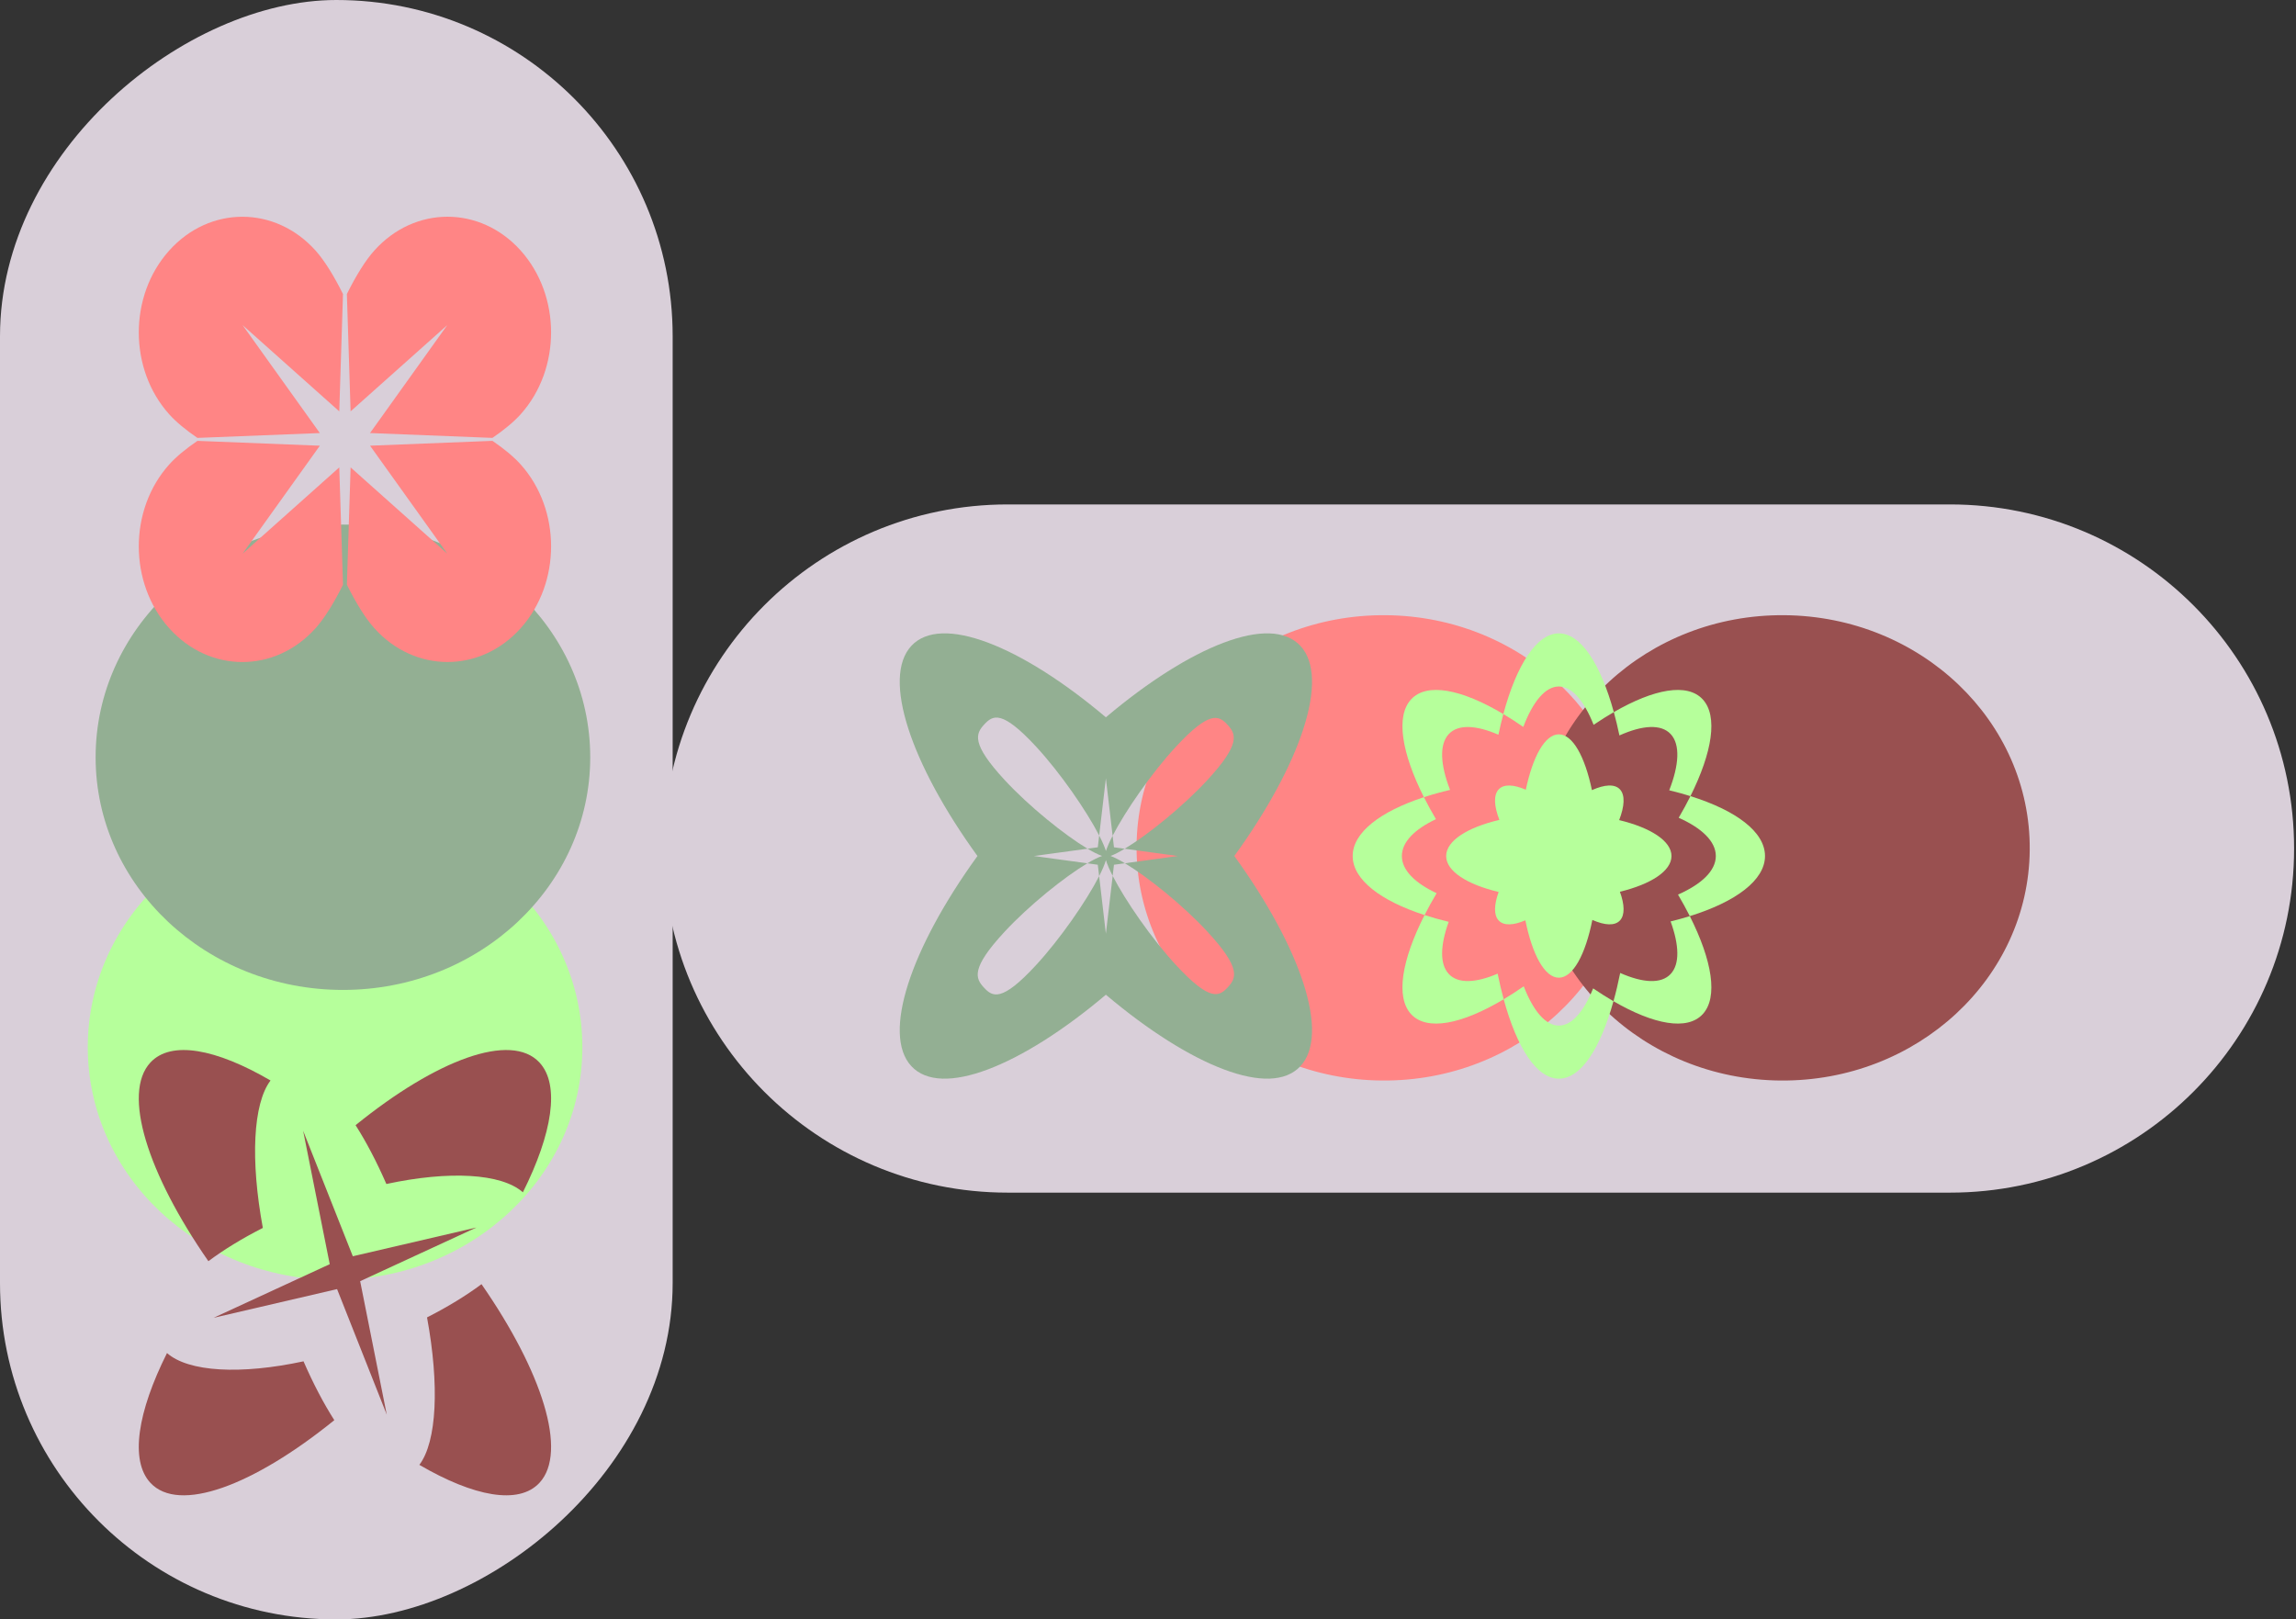 <svg width="353" height="249" viewBox="0 0 353 249" fill="none" xmlns="http://www.w3.org/2000/svg">
<rect x="0" y="0" width="353" height="249" fill="#333333" stroke="none"/>
<rect y="249" width="249" height="103.419" rx="51.709" transform="rotate(-90 0 249)" fill="#D9CFD9"/>
<ellipse cx="51.516" cy="161.008" rx="35.776" ry="38.022" transform="rotate(-90 51.516 161.008)" fill="#B6FF9B"/>
<ellipse cx="52.723" cy="116.433" rx="35.776" ry="38.022" transform="rotate(-90 52.723 116.433)" fill="#93AF93"/>
<path d="M352.707 130.47C352.707 159.69 329.019 183.378 299.799 183.378L154.933 183.378C125.713 183.378 102.025 159.69 102.025 130.47V130.47C102.025 101.249 125.713 77.561 154.933 77.561L299.799 77.561C329.019 77.561 352.707 101.249 352.707 130.47V130.47Z" fill="#D9CFD9"/>
<ellipse cx="212.764" cy="130.366" rx="35.776" ry="38.022" transform="rotate(-89.522 212.764 130.366)" fill="#FF8585"/>
<path d="M52.161 71.868L37.3 85.127L49.174 68.532L30.353 67.787C28.569 69.005 27.076 70.234 26.002 71.433C19.783 78.378 19.783 89.639 26.002 96.584C32.221 103.529 42.305 103.529 48.524 96.584C49.901 95.046 51.334 92.719 52.734 89.91L52.161 71.87V71.868Z" fill="#FF8585"/>
<path d="M75.713 67.785L56.892 68.529L68.766 85.125L53.905 71.866L53.332 89.905C54.732 92.712 56.165 95.041 57.542 96.579C63.761 103.525 73.845 103.525 80.064 96.579C86.283 89.634 86.283 78.374 80.064 71.428C78.99 70.23 77.497 69.001 75.713 67.783V67.785Z" fill="#FF8585"/>
<path d="M53.903 63.248L68.764 49.989L56.891 66.585L75.711 67.329C77.495 66.111 78.989 64.882 80.062 63.684C86.281 56.738 86.281 45.478 80.062 38.532C73.843 31.587 63.759 31.587 57.54 38.532C56.163 40.07 54.73 42.398 53.33 45.205L53.903 63.244V63.248Z" fill="#FF8585"/>
<path d="M30.353 67.331L49.174 66.587L37.3 49.991L52.161 63.25L52.734 45.211C51.334 42.404 49.901 40.075 48.524 38.536C42.305 31.591 32.221 31.591 26.002 38.536C19.783 45.482 19.783 56.742 26.002 63.688C27.076 64.886 28.569 66.115 30.353 67.333V67.331Z" fill="#FF8585"/>
<path d="M140.114 163.929C144.679 168.862 156.932 164.01 170.025 152.947C183.119 164.01 195.371 168.862 199.938 163.929C204.503 158.996 200.011 145.763 189.771 131.619C200.011 117.477 204.503 104.244 199.938 99.311C195.371 94.378 183.119 99.23 170.025 110.291C156.932 99.23 144.679 94.378 140.114 99.311C135.547 104.244 140.039 117.477 150.279 131.619C140.039 145.763 135.547 158.996 140.114 163.929ZM158.963 131.619L167.203 130.494C163.676 128.389 158.249 124.023 154.476 119.949C149.263 114.316 150.012 112.808 151.334 111.378C152.658 109.95 154.053 109.142 159.269 114.773C163.018 118.824 167.034 124.653 168.995 128.461L170.025 119.672L171.06 128.503C173.023 124.697 177.036 118.872 180.783 114.825C185.997 109.194 187.394 110.002 188.716 111.43C190.04 112.86 190.789 114.368 185.573 120.001C181.826 124.048 176.445 128.384 172.917 130.503L181.087 131.619L172.948 132.733C176.472 134.849 181.872 139.188 185.621 143.239C190.837 148.87 190.088 150.38 188.764 151.808C187.442 153.238 186.045 154.046 180.831 148.413C177.059 144.341 173.016 138.479 171.068 134.671L170.025 143.568L168.988 134.712C167.04 138.522 162.994 144.389 159.22 148.467C154.005 154.098 152.61 153.29 151.286 151.86C149.963 150.432 149.213 148.922 154.428 143.291C158.202 139.215 163.647 134.845 167.173 132.741L158.963 131.619ZM168.988 134.712C169.488 133.733 169.85 132.889 170.033 132.249C170.221 132.887 170.579 133.712 171.068 134.671L171.268 132.962L172.948 132.733C172.084 132.213 171.334 131.829 170.747 131.613C171.332 131.394 172.071 131.012 172.917 130.503L171.268 130.278L171.06 128.503C170.589 129.418 170.237 130.214 170.033 130.844C169.834 130.21 169.476 129.397 168.995 128.461L168.782 130.278L167.203 130.494C168.089 131.024 168.857 131.409 169.446 131.613C168.855 131.81 168.077 132.201 167.173 132.741L168.782 132.962L168.988 134.712Z" fill="#93AF93"/>
<path d="M65.654 202.563C67.579 213.005 67.169 221.675 64.475 225.234C72.825 230.111 79.757 231.435 82.944 227.992C87.321 223.268 83.379 210.918 74.03 197.452C71.653 199.219 68.826 200.952 65.654 202.563Z" fill="#995050"/>
<path d="M80.391 183.327C84.906 174.307 86.133 166.82 82.945 163.375C78.57 158.65 67.136 162.907 54.669 173.006C56.305 175.571 57.91 178.627 59.402 182.05C69.07 179.972 77.098 180.416 80.391 183.327Z" fill="#995050"/>
<path d="M40.41 188.805C38.486 178.363 38.898 169.695 41.592 166.136C33.242 161.259 26.309 159.933 23.12 163.375C18.746 168.103 22.687 180.45 32.037 193.918C34.412 192.149 37.241 190.416 40.41 188.805Z" fill="#995050"/>
<path d="M25.676 208.043C21.161 217.063 19.933 224.55 23.12 227.993C27.497 232.72 38.928 228.462 51.398 218.364C49.762 215.797 48.157 212.743 46.665 209.317C36.996 211.396 28.971 210.953 25.676 208.043Z" fill="#995050"/>
<path d="M32.828 202.628L51.823 198.211L59.461 217.51L55.372 196.993L73.239 188.742L54.244 193.16L46.605 173.861L50.695 194.378L32.828 202.628Z" fill="#995050"/>
<ellipse cx="274.041" cy="130.366" rx="35.776" ry="38.022" transform="rotate(-89.522 274.041 130.366)" fill="#995050"/>
<path d="M263.8 131.621C263.8 133.888 261.607 135.957 257.987 137.551C258.651 138.679 259.256 139.784 259.8 140.862C266.858 138.668 271.361 135.344 271.361 131.621C271.361 127.898 266.9 124.606 259.898 122.412C259.358 123.493 258.756 124.604 258.094 125.738C261.652 127.326 263.8 129.379 263.8 131.621Z" fill="#B6FF9B"/>
<path d="M239.666 157.691C237.61 157.691 235.729 155.421 234.265 151.653C233.218 152.383 232.187 153.049 231.185 153.647C233.216 161.111 236.26 165.856 239.666 165.856C243.071 165.856 246.033 161.238 248.064 153.946C247.048 153.357 246.004 152.697 244.937 151.971C243.493 155.547 241.661 157.691 239.666 157.691Z" fill="#B6FF9B"/>
<path d="M239.666 105.553C241.694 105.553 243.555 107.765 245.01 111.449C246.069 110.73 247.108 110.076 248.118 109.493C246.086 102.09 243.054 97.386 239.666 97.386C236.277 97.386 233.164 102.214 231.131 109.792C232.131 110.385 233.154 111.046 234.198 111.771C235.67 107.895 237.579 105.553 239.666 105.553Z" fill="#B6FF9B"/>
<path d="M207.97 131.621C207.97 135.253 212.256 138.504 219.019 140.7C219.575 139.606 220.196 138.484 220.875 137.339C217.533 135.775 215.53 133.787 215.53 131.621C215.53 129.455 217.494 127.51 220.77 125.953C220.091 124.801 219.473 123.672 218.92 122.574C212.214 124.77 207.97 128.008 207.97 131.621Z" fill="#B6FF9B"/>
<path d="M256.867 149.747C255.414 151.317 252.598 151.15 249.096 149.602C248.79 151.135 248.444 152.586 248.064 153.946C254.265 157.541 259.408 158.506 261.781 155.943C264.184 153.347 263.236 147.68 259.8 140.862C258.861 141.155 257.875 141.426 256.85 141.677C258.169 145.309 258.278 148.224 256.867 149.747Z" fill="#B6FF9B"/>
<path d="M222.734 149.747C221.331 148.233 221.431 145.341 222.729 141.738C221.426 141.426 220.185 141.079 219.019 140.7C215.516 147.589 214.534 153.327 216.955 155.943C219.394 158.575 224.755 157.487 231.185 153.647C230.846 152.406 230.536 151.09 230.258 149.71C226.871 151.155 224.152 151.28 222.734 149.747Z" fill="#B6FF9B"/>
<path d="M222.735 112.88C224.169 111.331 226.933 111.476 230.375 112.969C230.607 111.864 230.861 110.803 231.131 109.792C224.725 105.976 219.388 104.901 216.955 107.528C214.556 110.12 215.497 115.773 218.92 122.574C220.177 122.163 221.52 121.788 222.939 121.454C221.445 117.59 221.259 114.474 222.735 112.88Z" fill="#B6FF9B"/>
<path d="M256.867 112.88C258.35 114.483 258.155 117.621 256.638 121.515C257.775 121.788 258.864 122.087 259.898 122.412C263.253 115.683 264.162 110.099 261.781 107.527C259.414 104.973 254.294 105.922 248.118 109.493C248.429 110.628 248.716 111.826 248.979 113.08C252.535 111.484 255.398 111.295 256.867 112.88Z" fill="#B6FF9B"/>
<path d="M230.411 137.15C229.7 139.119 229.645 140.7 230.411 141.526C231.186 142.364 232.671 142.296 234.521 141.506C235.591 146.802 237.494 150.33 239.664 150.33C241.835 150.33 243.751 146.778 244.817 141.448C246.731 142.294 248.271 142.385 249.064 141.526C249.836 140.694 249.776 139.102 249.055 137.116C253.825 135.951 256.984 133.926 256.984 131.621C256.984 129.315 253.775 127.259 248.94 126.098C249.767 123.971 249.874 122.256 249.064 121.379C248.262 120.513 246.697 120.617 244.753 121.489C243.675 116.33 241.799 112.911 239.664 112.911C237.53 112.911 235.667 116.304 234.587 121.427C232.705 120.612 231.195 120.534 230.411 121.379C229.604 122.25 229.706 123.952 230.523 126.064C225.612 127.22 222.342 129.276 222.342 131.621C222.342 133.965 225.562 135.99 230.409 137.15H230.411Z" fill="#B6FF9B"/>
</svg>
